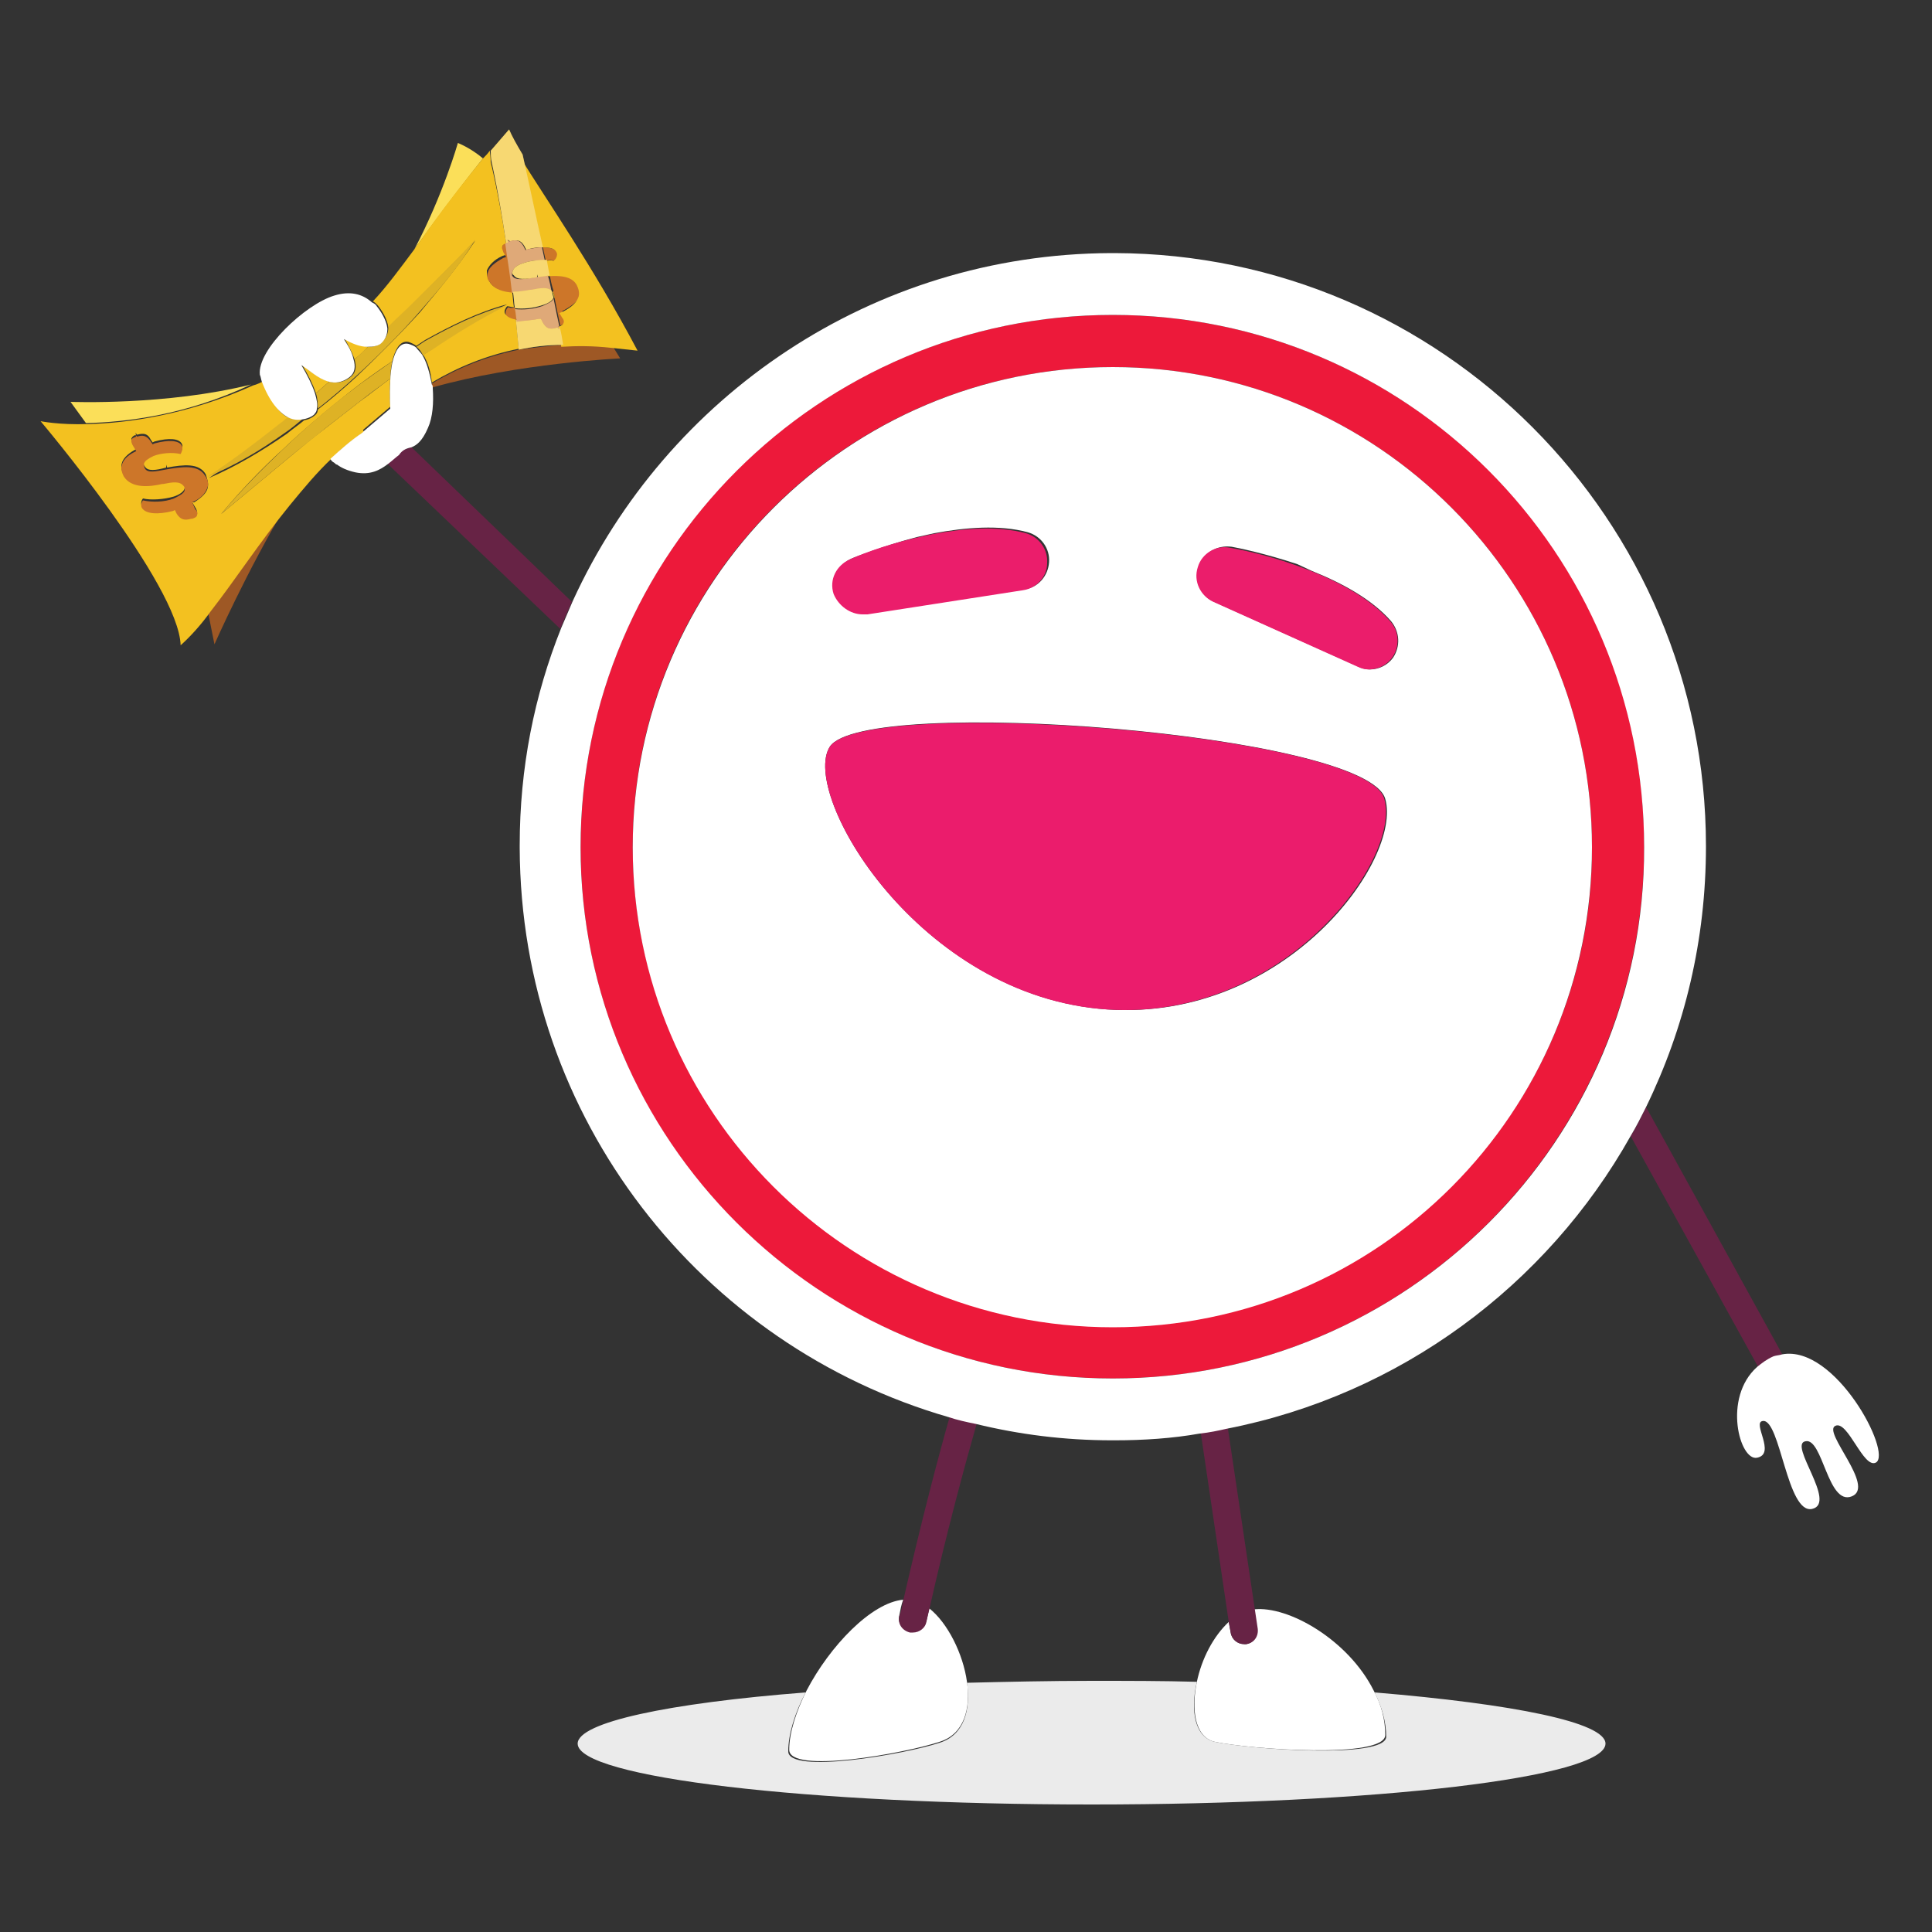 <?xml version="1.0" encoding="utf-8"?>
<!-- Generator: Adobe Illustrator 22.1.0, SVG Export Plug-In . SVG Version: 6.00 Build 0)  -->
<svg version="1.1" id="Layer_1" xmlns="http://www.w3.org/2000/svg" xmlns:xlink="http://www.w3.org/1999/xlink" x="0px" y="0px"
	 viewBox="0 0 200 200" style="enable-background:new 0 0 200 200;" xml:space="preserve">
<rect x="0" y="0" width="200" height="200" fill="#333333" stroke="none"/>
<style type="text/css">
	.st0{fill:none;}
	.st1{fill:#ed193a;}
	.st2{fill:#672345;}
	.st3{fill:#9E5825;}
	.st4{fill:#FBDF59;}
	.st5{fill:#F3C120;}
	.st6{fill:#CD7629;}
	.st7{opacity:0.37;fill:#FFFFFF;enable-background:new    ;}
	.st8{fill:#DEB225;}
	.st9{fill:#FFFFFF;}
	.st10{fill:#EBEBEB;}
	.st11{fill:#EB1D6B;}
	.st12{fill:#EB1C6C;}
</style>
<g>
	<g>
		<path class="st0" d="M100.1,174.2c4.1-0.1,8.4-0.2,12.9-0.2c3.7,0,7.4,0,10.9,0.1c0.5-2.3,1.7-4.7,3.3-6.2l-3-19.6
			c-2.9,0.4-5.8,0.7-8.8,0.7h-0.2c-4.8,0-9.5-0.6-14.1-1.7c-1.2,4.2-3.1,11.2-4.9,19.2C98.2,168.1,99.7,171.2,100.1,174.2z"/>
		<path class="st1" d="M115.2,32.6c-30.4,0-55.1,24.6-55.1,55.1c0,30.4,24.7,55,55.1,55s55-24.7,55-55
			C170.3,57.2,145.6,32.6,115.2,32.6z M115.2,137.3c-27.4,0-49.7-22.3-49.7-49.7S87.8,38,115.2,38s49.6,22.3,49.6,49.7
			C164.9,115,142.6,137.3,115.2,137.3z"/>
		<path class="st2" d="M42.6,46.3c-0.5,0.2-0.9,0.2-1.5,0.7c-0.3,0.3-0.7,0.6-1.1,0.9l18,17.2c0.4-1,0.8-1.9,1.2-2.8L42.6,46.3z"/>
		<path class="st3" d="M58.3,35.7c-1.6,0.1-3.1,0.3-4.6,0.5c-3.4,0.7-6.3,1.9-9,3.5c0,0.2,0,0.3,0.1,0.4c8.8-2.5,19.4-3,19.4-3
			l-0.8-1.3C61.6,35.6,59.9,35.6,58.3,35.7z"/>
		<path class="st3" d="M22.2,66.7c0,0,3.4-7.7,7.5-14.5c-3.1,3.8-5.7,7.9-8.2,11L22.2,66.7z"/>
		<path class="st4" d="M7.3,41.6l1.6,2.2c4.1-0.1,10.3-0.8,17.1-4C17.2,42,7.3,41.6,7.3,41.6z"/>
		<path class="st4" d="M47.4,14.8c0,0-1.5,5.3-4.5,11c1.8-2.5,4-5.5,7.1-9.4C48.7,15.3,47.4,14.8,47.4,14.8z"/>
		<path class="st5" d="M37.7,44.4l2.7-2.3c0,0-0.1-1.4,0-2.9c-1.1,0.8-2.1,1.6-3.2,2.4L35.4,43l-1.8,1.4c-1.2,0.9-2.4,1.9-3.6,2.9
			l-7.1,5.9c2-2.4,4.1-4.6,6.4-6.7c2.2-2.1,4.6-4.1,7-6c1.4-1.1,2.8-2.1,4.3-3.1c0.3-1.2,0.8-2.2,1.7-2c0.3,0.1,0.5,0.2,0.8,0.4
			c0.3-0.2,0.6-0.4,0.9-0.6c2.7-1.5,5.5-2.9,8.5-3.7c-2.8,1.4-5.4,3-7.9,4.7c-0.3,0.2-0.5,0.4-0.8,0.5c0.5,0.8,0.8,1.8,0.9,2.9
			c2.7-1.6,5.6-2.8,9-3.5c-0.1-1.1-0.2-2.1-0.3-3.1c-0.6-0.1-0.9-0.3-1.1-0.5c-0.2-0.3,0.1-0.7,0.2-0.8c0.2,0,0.4,0.1,0.7,0.1
			c-0.1-0.6-0.1-1.1-0.2-1.7c-1,0-2-0.2-2.4-1.1c-0.2-0.4-0.2-0.7-0.2-1c0.2-0.5,0.7-1.1,1.6-1.5l0.3-0.1L52.2,26
			C52,25.8,52,25.6,52,25.5c0-0.1,0.2-0.2,0.4-0.3c-0.8-5.3-1.6-8.4-1.6-8.4s0-0.5-0.1-1.2c-0.2,0.3-0.5,0.6-0.7,0.8
			c-3.1,3.8-5.3,6.8-7.1,9.4c-1.5,2-2.8,3.8-4.3,5.4c0.2,0.1,0.3,0.2,0.5,0.4c0.4,0.5,1,1.4,1.1,2.3c0.8-0.8,1.7-1.6,2.5-2.4
			c2.2-2.2,4.4-4.4,6.5-6.6c-1.7,2.6-3.7,5-5.7,7.4c-2.1,2.3-4.3,4.5-6.6,6.7c-1.3,1.2-2.6,2.3-4,3.4c0,0.2-0.1,0.4-0.2,0.5
			c-0.2,0.2-0.6,0.5-1.2,0.6c-0.6,0.5-1.2,0.9-1.8,1.4c-2.6,1.8-5.3,3.4-8.1,4.6c2.6-1.7,5.1-3.5,7.5-5.5c0.3-0.2,0.6-0.5,0.9-0.7
			c-1-0.4-1.9-1.5-2.6-3.9c-0.4,0.2-0.8,0.4-1.2,0.5c-6.9,3.1-13.1,3.9-17.1,4c-3,0.1-4.9-0.3-4.9-0.3s14.3,16.9,14.5,23.2
			c1-0.9,2.1-2.1,3.1-3.5c2.5-3.2,5.1-7.2,8.2-11c1.4-1.7,2.8-3.4,4.4-4.9c1-1,2.1-1.9,3.3-2.7C37.5,44.5,37.6,44.5,37.7,44.4z
			 M21.5,50.5c-0.1,0.5-0.6,1-1.4,1.5L19.9,52l0.3,0.5c0.2,0.3,0.2,0.5,0.2,0.6c-0.1,0.2-0.2,0.3-0.5,0.4l-0.1,0
			c-0.7,0.2-1.1,0.1-1.5-0.5l-0.2-0.4l-0.2,0.1c-1.6,0.4-2.8,0.3-3.2-0.3c-0.2-0.3,0-0.7,0.1-0.8c0.8,0.2,2.2,0.1,3.2-0.2
			c0.6-0.2,1-0.5,1.1-0.8c0-0.1,0.1-0.3-0.1-0.5c-0.3-0.5-1.1-0.4-2.1-0.2l-0.1,0c-1.3,0.2-3.2,0.4-4-0.8c-0.2-0.4-0.3-0.7-0.2-1.1
			c0.1-0.5,0.6-1,1.3-1.4l0.2-0.1l-0.3-0.5c-0.2-0.2-0.2-0.5-0.2-0.6c0.1-0.2,0.2-0.3,0.5-0.4l-0.1-0.2l0,0l0.2,0.2
			c0.7-0.2,1.1-0.1,1.4,0.5l0.2,0.3l0.2-0.1c1.5-0.4,2.5-0.3,2.8,0.2c0.2,0.3,0,0.8-0.1,0.9c-0.9-0.2-2-0.1-2.8,0.2
			c-0.6,0.2-0.9,0.5-1,0.8c0,0.1-0.1,0.3,0.1,0.5c0.3,0.5,1.1,0.4,2.2,0.1l0-0.3l0,0l0,0l0,0l0.1,0.3c1.7-0.3,3.3-0.5,4,0.7
			C21.5,49.7,21.6,50.1,21.5,50.5z"/>
		<path class="st5" d="M31.3,37.8c0.6,1,1.1,2,1.4,2.9c0.5-0.4,0.9-0.8,1.4-1.2C33,39.2,32.1,38.4,31.3,37.8z"/>
		<path class="st5" d="M35.7,35.1c0.1,0.2,0.7,1.2,1,2.1c0.5-0.4,0.9-0.8,1.4-1.3C37.4,35.8,36.6,35.6,35.7,35.1z"/>
		<path class="st6" d="M52.6,31.8c-0.1,0.1-0.4,0.5-0.2,0.8c0.1,0.2,0.5,0.4,1.1,0.5c0-0.4-0.1-0.8-0.2-1.3
			C53.1,31.9,52.8,31.9,52.6,31.8z"/>
		<path class="st6" d="M57.4,27c0.2-0.2,0.4-0.6,0.3-0.9c-0.2-0.3-0.7-0.5-1.5-0.5c0.1,0.5,0.2,0.9,0.3,1.4
			C56.8,26.9,57.1,26.9,57.4,27z"/>
		<path class="st6" d="M52,25.5c-0.1,0.1,0,0.3,0.1,0.6l0.3,0.5l-0.3,0.1c-0.9,0.5-1.5,1-1.6,1.5c-0.1,0.3-0.1,0.7,0.2,1
			c0.5,0.8,1.4,1,2.4,1.1c-0.2-1.9-0.5-3.6-0.7-5.1C52.2,25.2,52,25.4,52,25.5z"/>
		<path class="st6" d="M57.3,30.3c0.1,0.2,0.1,0.4,0.1,0.5c0,0,0,0,0,0c0.2,1,0.4,2,0.6,2.9c0.2-0.1,0.5-0.2,0.6-0.4
			c0.1-0.2,0-0.3-0.1-0.6l-0.3-0.5l0.2-0.1c0.9-0.5,1.5-1,1.7-1.6c0.1-0.4,0.1-0.8-0.2-1.2c-0.5-0.9-1.7-1-3-0.9
			c0.1,0.6,0.2,1.1,0.4,1.7C57.2,30.2,57.2,30.2,57.3,30.3z"/>
		<path class="st5" d="M56.1,25.6c0.8,0,1.3,0.1,1.5,0.5c0.2,0.3-0.1,0.8-0.3,0.9c-0.3-0.1-0.6,0-0.9,0c0.1,0.5,0.2,1.1,0.3,1.6
			c1.3-0.1,2.5,0,3,0.9c0.2,0.4,0.3,0.8,0.2,1.2c-0.2,0.6-0.7,1.1-1.7,1.6l-0.3,0.1l0.3,0.5c0.2,0.2,0.2,0.5,0.1,0.6
			c-0.1,0.2-0.4,0.3-0.6,0.4c0.2,0.7,0.3,1.4,0.4,2c1.6-0.1,3.3-0.1,5.1,0.1c0.9,0.1,1.8,0.2,2.8,0.3c-4.6-8.7-9.5-15.7-12.2-20.1
			C54.7,19.1,55.5,22.4,56.1,25.6z"/>
		<path class="st5" d="M57.3,30.3c0-0.1-0.1-0.1-0.1-0.1c0.1,0.2,0.1,0.5,0.2,0.7c0,0,0,0,0,0C57.4,30.7,57.4,30.5,57.3,30.3z"/>
		<path class="st5" d="M52.4,25.2c0.1,0,0.2-0.1,0.3-0.1l-0.1-0.3l0.2,0.2c0.9-0.3,1.2,0,1.5,0.5l0.2,0.4l0.2-0.1
			c0.6-0.2,1.1-0.2,1.5-0.2c-0.7-3.1-1.4-6.5-2.1-9.6c-0.6-1-1.1-1.9-1.4-2.6c-0.7,0.8-1.3,1.5-1.9,2.2c0,0.8,0.1,1.2,0.1,1.2
			S51.6,19.8,52.4,25.2z"/>
		<path class="st7" d="M52.4,25.2c0.1,0,0.2-0.1,0.3-0.1l-0.1-0.3l0.2,0.2c0.9-0.3,1.2,0,1.5,0.5l0.2,0.4l0.2-0.1
			c0.6-0.2,1.1-0.2,1.5-0.2c-0.7-3.1-1.4-6.5-2.1-9.6c-0.6-1-1.1-1.9-1.4-2.6c-0.7,0.8-1.3,1.5-1.9,2.2c0,0.8,0.1,1.2,0.1,1.2
			S51.6,19.8,52.4,25.2z"/>
		<path class="st5" d="M57.9,33.7C57.9,33.7,57.9,33.8,57.9,33.7l0,0.3l-0.2-0.2c-0.9,0.3-1.2,0-1.5-0.5L56,32.9l-0.2,0
			c-1.1,0.2-1.8,0.3-2.4,0.2c0.1,1,0.2,2,0.3,3.1c1.4-0.3,2.9-0.5,4.6-0.5C58.2,35.1,58.1,34.4,57.9,33.7z"/>
		<path class="st7" d="M57.9,33.7C57.9,33.7,57.9,33.8,57.9,33.7l0,0.3l-0.2-0.2c-0.9,0.3-1.2,0-1.5-0.5L56,32.9l-0.2,0
			c-1.1,0.2-1.8,0.3-2.4,0.2c0.1,1,0.2,2,0.3,3.1c1.4-0.3,2.9-0.5,4.6-0.5C58.2,35.1,58.1,34.4,57.9,33.7z"/>
		<path class="st6" d="M54.9,30.1l0.1,0c1-0.2,1.7-0.3,2.1,0.1c-0.1-0.5-0.2-1.1-0.4-1.7c-0.4,0-0.8,0.1-1.2,0.2l0,0l-0.1-0.3v0.3
			c-1.2,0.2-2.1,0.4-2.4-0.2C53,28.3,53,28.2,53.1,28c0.1-0.3,0.5-0.6,1.2-0.8c0.6-0.2,1.4-0.3,2.1-0.2c-0.1-0.5-0.2-0.9-0.3-1.4
			c-0.4,0-0.9,0.1-1.5,0.2l-0.2,0.1l-0.2-0.4c-0.3-0.5-0.6-0.8-1.5-0.5l-0.2-0.2l0.1,0.3c-0.1,0-0.2,0.1-0.3,0.1
			c0.2,1.5,0.5,3.2,0.7,5.1C53.7,30.2,54.4,30.2,54.9,30.1z"/>
		<path class="st7" d="M54.9,30.1l0.1,0c1-0.2,1.7-0.3,2.1,0.1c-0.1-0.5-0.2-1.1-0.4-1.7c-0.4,0-0.8,0.1-1.2,0.2l0,0l-0.1-0.3v0.3
			c-1.2,0.2-2.1,0.4-2.4-0.2C53,28.3,53,28.2,53.1,28c0.1-0.3,0.5-0.6,1.2-0.8c0.6-0.2,1.4-0.3,2.1-0.2c-0.1-0.5-0.2-0.9-0.3-1.4
			c-0.4,0-0.9,0.1-1.5,0.2l-0.2,0.1l-0.2-0.4c-0.3-0.5-0.6-0.8-1.5-0.5l-0.2-0.2l0.1,0.3c-0.1,0-0.2,0.1-0.3,0.1
			c0.2,1.5,0.5,3.2,0.7,5.1C53.7,30.2,54.4,30.2,54.9,30.1z"/>
		<path class="st6" d="M55.5,28.4L55.5,28.4L55.5,28.4z"/>
		<path class="st7" d="M55.5,28.4L55.5,28.4L55.5,28.4z"/>
		<path class="st6" d="M55.8,33l0.2,0l0.2,0.4c0.3,0.5,0.6,0.8,1.5,0.5l0.2,0.2l-0.1-0.3c0,0,0,0,0.1,0c-0.2-0.9-0.4-1.9-0.6-2.9
			c-0.1,0.3-0.5,0.5-1.2,0.8c-0.9,0.3-1.9,0.4-2.8,0.3c0.1,0.4,0.1,0.8,0.2,1.3C54,33.2,54.8,33.2,55.8,33z"/>
		<path class="st7" d="M55.8,33l0.2,0l0.2,0.4c0.3,0.5,0.6,0.8,1.5,0.5l0.2,0.2l-0.1-0.3c0,0,0,0,0.1,0c-0.2-0.9-0.4-1.9-0.6-2.9
			c-0.1,0.3-0.5,0.5-1.2,0.8c-0.9,0.3-1.9,0.4-2.8,0.3c0.1,0.4,0.1,0.8,0.2,1.3C54,33.2,54.8,33.2,55.8,33z"/>
		<path class="st5" d="M56.1,31.6c0.7-0.2,1.1-0.5,1.2-0.8c-0.1-0.2-0.1-0.5-0.2-0.7c-0.4-0.4-1.1-0.3-2.1-0.1l-0.1,0
			c-0.6,0.1-1.2,0.2-1.8,0.2c0.1,0.5,0.1,1.1,0.2,1.7C54.2,32,55.2,31.9,56.1,31.6z"/>
		<path class="st7" d="M56.1,31.6c0.7-0.2,1.1-0.5,1.2-0.8c-0.1-0.2-0.1-0.5-0.2-0.7c-0.4-0.4-1.1-0.3-2.1-0.1l-0.1,0
			c-0.6,0.1-1.2,0.2-1.8,0.2c0.1,0.5,0.1,1.1,0.2,1.7C54.2,32,55.2,31.9,56.1,31.6z"/>
		<path class="st5" d="M54.3,27.2c-0.7,0.2-1.1,0.5-1.2,0.8c-0.1,0.2-0.1,0.4,0.1,0.5c0.3,0.5,1.2,0.4,2.4,0.2v-0.3l0,0l0,0l0,0
			l0.1,0.3l0,0c0.4-0.1,0.8-0.1,1.2-0.2c-0.1-0.5-0.2-1-0.3-1.6C55.7,26.9,54.9,27,54.3,27.2z"/>
		<path class="st7" d="M54.3,27.2c-0.7,0.2-1.1,0.5-1.2,0.8c-0.1,0.2-0.1,0.4,0.1,0.5c0.3,0.5,1.2,0.4,2.4,0.2v-0.3l0,0l0,0l0,0
			l0.1,0.3l0,0c0.4-0.1,0.8-0.1,1.2-0.2c-0.1-0.5-0.2-1-0.3-1.6C55.7,26.9,54.9,27,54.3,27.2z"/>
		<path class="st6" d="M17.2,48.6l-0.1-0.3L17.2,48.6c-1.1,0.2-1.9,0.4-2.2-0.1c-0.1-0.2-0.1-0.4-0.1-0.5c0.1-0.3,0.4-0.5,1-0.8
			c0.8-0.3,1.9-0.4,2.8-0.2c0.1-0.2,0.3-0.6,0.1-0.9c-0.3-0.5-1.3-0.6-2.8-0.2l-0.2,0.1l-0.2-0.3c-0.4-0.6-0.8-0.7-1.4-0.5l-0.2-0.2
			l0,0l0.1,0.2c-0.3,0.1-0.5,0.2-0.5,0.4c0,0.1,0,0.3,0.2,0.6l0.3,0.5l-0.2,0.1c-0.8,0.4-1.2,0.9-1.3,1.4c-0.1,0.3,0,0.7,0.2,1.1
			c0.8,1.3,2.7,1.1,4,0.8l0.1,0c1-0.2,1.7-0.3,2.1,0.2c0.2,0.2,0.1,0.4,0.1,0.5c-0.1,0.3-0.5,0.5-1.1,0.8c-1,0.4-2.3,0.4-3.2,0.2
			c-0.1,0.1-0.3,0.5-0.1,0.8c0.4,0.6,1.6,0.7,3.2,0.3l0.2-0.1l0.2,0.4c0.4,0.6,0.8,0.7,1.5,0.5l0.1,0c0.3-0.1,0.5-0.2,0.5-0.4
			c0.1-0.2,0-0.4-0.2-0.6L19.9,52l0.2-0.1c0.8-0.4,1.2-0.9,1.4-1.5c0.1-0.4,0-0.8-0.3-1.2C20.5,48.1,18.9,48.3,17.2,48.6z"/>
		<path class="st8" d="M36.3,40.5c-2.5,1.9-4.8,3.9-7,6c-2.2,2.1-4.4,4.3-6.4,6.7l7.1-5.9c1.2-1,2.4-1.9,3.6-2.9l1.8-1.4l1.8-1.4
			c1-0.8,2.1-1.6,3.2-2.4c0-0.6,0.1-1.2,0.2-1.8C39.2,38.4,37.7,39.4,36.3,40.5z"/>
		<path class="st8" d="M52.5,31.6c-3,0.8-5.8,2.2-8.5,3.7c-0.3,0.2-0.6,0.4-0.9,0.6c0.3,0.2,0.5,0.5,0.7,0.9
			c0.3-0.2,0.5-0.4,0.8-0.5C47.1,34.6,49.7,33,52.5,31.6z"/>
		<path class="st8" d="M29.8,43.2c-0.3,0.2-0.6,0.5-0.9,0.7c-2.4,1.9-4.9,3.8-7.5,5.5c2.9-1.2,5.6-2.8,8.1-4.6
			c0.6-0.4,1.2-0.9,1.8-1.4C31,43.5,30.4,43.4,29.8,43.2z"/>
		<path class="st8" d="M38.1,35.9c-0.5,0.4-0.9,0.9-1.4,1.3c0.2,0.7,0.2,1.4-0.5,1.9c-0.7,0.5-1.4,0.6-2.1,0.4
			c-0.5,0.4-0.9,0.8-1.4,1.2c0.2,0.6,0.2,1.2,0.2,1.6c1.4-1.1,2.7-2.2,4-3.4c2.3-2.1,4.5-4.3,6.6-6.7s4.1-4.7,5.7-7.4
			c-2.1,2.3-4.3,4.4-6.5,6.6c-0.8,0.8-1.7,1.6-2.5,2.4c0,0.5-0.1,1.1-0.6,1.5C39.3,35.8,38.7,35.9,38.1,35.9z"/>
		<path class="st9" d="M42.6,46.3c0.5-0.2,1.1-0.6,1.7-2c0.5-1.1,0.6-2.6,0.5-4.1c0-0.2,0-0.3-0.1-0.4c-0.2-1.1-0.5-2.2-0.9-2.9
			c-0.2-0.4-0.5-0.6-0.7-0.9c-0.2-0.2-0.5-0.3-0.8-0.4c-0.9-0.2-1.4,0.7-1.7,2c-0.1,0.6-0.2,1.2-0.2,1.8c-0.1,1.5,0,2.9,0,2.9
			l-2.7,2.3c-0.1,0.1-0.1,0.1-0.2,0.2c-1.2,0.8-2.2,1.7-3.3,2.7c0.1,0.2,0.2,0.3,0.4,0.4c0.1,0.1,0.2,0.2,0.3,0.2l0,0l0,0
			c0.4,0.3,1,0.6,1.9,0.8c1.5,0.3,2.5-0.2,3.4-0.9c0.4-0.3,0.7-0.6,1.1-0.9C41.7,46.5,42.2,46.4,42.6,46.3z"/>
		<path class="st9" d="M29.8,43.2c0.6,0.3,1.1,0.3,1.6,0.2c0.6-0.1,1.1-0.4,1.2-0.6c0.1-0.1,0.2-0.3,0.2-0.5c0.1-0.4,0-0.9-0.2-1.6
			c-0.3-0.9-0.8-1.9-1.4-2.9c0.8,0.5,1.7,1.4,2.8,1.7c0.7,0.2,1.4,0.1,2.1-0.4c0.7-0.5,0.7-1.2,0.5-1.9c-0.2-1-0.9-1.9-1-2.1
			c0.9,0.5,1.7,0.8,2.4,0.8c0.7,0,1.2-0.1,1.5-0.4c0.5-0.5,0.6-1,0.6-1.5c-0.1-0.9-0.7-1.8-1.1-2.3c-0.1-0.2-0.3-0.3-0.5-0.4
			c-1-0.9-2.3-1.2-3.9-0.7c-3,0.9-8,5.6-7.7,8.2c0.1,0.2,0.1,0.4,0.2,0.7C27.9,41.6,28.9,42.7,29.8,43.2z"/>
		<path class="st10" d="M125.7,180.3c-2-0.5-2.5-3.2-1.8-6.2c-3.5-0.1-7.1-0.1-10.9-0.1c-4.4,0-8.8,0.1-12.9,0.2
			c0.4,2.8-0.3,5.4-2.8,6.2c-3.6,1.2-15.7,3.3-15.7,0.9c0-1.8,0.7-4,1.8-6.1c-14.2,1.1-23.6,3.1-23.6,5.3c0,3.5,23.8,6.3,53.2,6.3
			s53.2-2.8,53.2-6.3c0-2.2-9.5-4.1-23.9-5.3c0.7,1.4,1.2,3,1.2,4.6C143.4,182.1,129.4,181.1,125.7,180.3z"/>
		<path class="st9" d="M97.3,180.3c2.5-0.8,3.2-3.4,2.8-6.2c-0.4-2.9-2-6.1-3.9-7.6c-0.1,0.5-0.2,0.9-0.3,1.3
			c-0.2,0.7-0.7,1.1-1.4,1.1c-0.1,0-0.2,0-0.3,0c-0.8-0.2-1.3-0.9-1.1-1.7c0.1-0.5,0.2-1.1,0.4-1.6c-3.3,0.3-7.6,4.8-10,9.4
			c-1.1,2.2-1.8,4.4-1.8,6.1C81.6,183.7,93.7,181.5,97.3,180.3z"/>
		<path class="st9" d="M129,170.2c-0.1,0-0.2,0-0.2,0c-0.7,0-1.3-0.5-1.4-1.2l-0.2-1.1c-1.6,1.5-2.8,3.8-3.3,6.2
			c-0.6,2.9-0.2,5.7,1.8,6.2c3.7,0.8,17.7,1.8,17.7-0.7c0-1.6-0.4-3.1-1.2-4.6c-2.6-5.2-8.8-8.8-12.4-8.4l0.3,2
			C130.3,169.4,129.7,170.1,129,170.2z"/>
		<path class="st2" d="M184.5,140.2l-14.1-25.6c-0.5,1-1,2.1-1.6,3l13.2,23.9c0.5-0.4,1-0.8,1.7-1.1
			C183.9,140.3,184.2,140.3,184.5,140.2z"/>
		<g>
			<path class="st9" d="M184.5,140.2c-0.3,0.1-0.6,0.1-0.9,0.2c-0.7,0.3-1.2,0.7-1.7,1.1c-3.6,3.2-1.8,9.8,0,9.4
				c2-0.4-0.6-3.7,0.6-3.8c1.8-0.2,2.5,9.7,5.1,9.1s-2.5-6.7-0.7-7c1.8-0.4,2.3,6.7,4.8,5.7c2.5-1-3.1-6.7-1.7-7.3
				c1.3-0.6,2.9,4.5,4.2,3.8C195.9,150.4,190,139.2,184.5,140.2z"/>
		</g>
		<path class="st2" d="M94.2,169c0.1,0,0.2,0,0.3,0c0.7,0,1.3-0.5,1.4-1.1c0.1-0.5,0.2-0.9,0.3-1.3c1.8-8,3.7-15,4.9-19.2
			c-0.9-0.2-1.9-0.5-2.8-0.7c-1.2,4.2-3,11.1-4.8,19c-0.1,0.5-0.2,1.1-0.4,1.6C92.9,168.1,93.4,168.8,94.2,169z"/>
		<path class="st2" d="M127.2,167.9l0.2,1.1c0.1,0.7,0.7,1.2,1.4,1.2c0.1,0,0.2,0,0.2,0c0.8-0.1,1.3-0.8,1.2-1.6l-0.3-2l-2.8-18.8
			c-0.9,0.2-1.9,0.3-2.8,0.5L127.2,167.9z"/>
		<path class="st9" d="M176.6,87.6c0-33.8-27.4-61.3-61.2-61.4H115c-24.7,0.1-46,14.8-55.7,36c-0.4,0.9-0.8,1.9-1.2,2.8
			c-2.8,7-4.3,14.5-4.3,22.5v0.3c0.1,28,18.8,51.5,44.4,58.9c0.9,0.3,1.8,0.5,2.8,0.7c4.5,1.1,9.2,1.7,14.1,1.7h0.3
			c3,0,6-0.2,8.8-0.7c1-0.1,1.9-0.3,2.8-0.5c17.9-3.5,33.1-14.8,41.8-30.3c0.6-1,1.1-2,1.6-3C174.4,106.4,176.6,97.3,176.6,87.6z
			 M115.2,142.7c-30.4,0-55.1-24.7-55.1-55c0-30.4,24.7-55.1,55.1-55.1s55,24.6,55,55.1C170.3,118,145.6,142.7,115.2,142.7z"/>
		<path class="st9" d="M115.2,38c-27.4,0-49.7,22.3-49.7,49.7c0,27.4,22.2,49.7,49.7,49.7s49.6-22.3,49.6-49.7S142.6,38,115.2,38z
			 M135.8,59.1c3,1.2,6.2,2.9,8.2,5.2c0.9,1.1,1,2.6,0.2,3.8c-0.6,0.8-1.5,1.2-2.4,1.2c-0.4,0-0.8-0.1-1.2-0.3l-14.9-6.7
			c-1.4-0.6-2.1-2.2-1.6-3.6c0.5-1.5,1.9-2.3,3.4-2.1c0.6,0.1,3.5,0.7,6.8,1.8L135.8,59.1z M88.2,57.8c0.5-0.2,3.3-1.3,6.7-2.2
			l1.8-0.4c3.2-0.6,6.8-0.9,9.7-0.1c1.4,0.4,2.3,1.7,2.2,3.1c-0.1,1.4-1.1,2.6-2.5,2.8l-16.1,2.5c-0.2,0-0.3,0-0.5,0
			c-1.3,0-2.5-0.9-2.9-2.2C86,59.9,86.8,58.4,88.2,57.8z M114.7,104.5c-19.6-1.3-31.9-22.3-28.8-27.2c3.5-5.4,55.6-1.4,57.5,5.4
			C145.2,89,133.1,105.7,114.7,104.5z"/>
		<path class="st11" d="M89.3,63.6c0.2,0,0.3,0,0.5,0l16.1-2.5c1.4-0.2,2.5-1.4,2.5-2.8c0.1-1.4-0.8-2.7-2.2-3.1
			c-3-0.8-6.5-0.5-9.7,0.1l-1.8,0.4c-3.4,0.8-6.1,1.9-6.7,2.2c-1.4,0.6-2.2,2.1-1.7,3.6C86.8,62.7,88,63.6,89.3,63.6z"/>
		<path class="st11" d="M124,58.7c-0.5,1.5,0.3,3,1.6,3.6l14.9,6.7c0.4,0.2,0.8,0.3,1.2,0.3c0.9,0,1.8-0.4,2.4-1.2
			c0.8-1.1,0.8-2.7-0.2-3.8c-2-2.3-5.2-4-8.2-5.2l-1.6-0.6c-3.4-1.2-6.2-1.7-6.8-1.8C125.9,56.4,124.4,57.3,124,58.7z"/>
		<path class="st12" d="M85.9,77.3c-3.1,4.9,9.2,25.9,28.7,27.2c18.4,1.2,30.5-15.6,28.7-21.8C141.5,75.9,89.4,72,85.9,77.3z"/>
	</g>
</g>
</svg>
